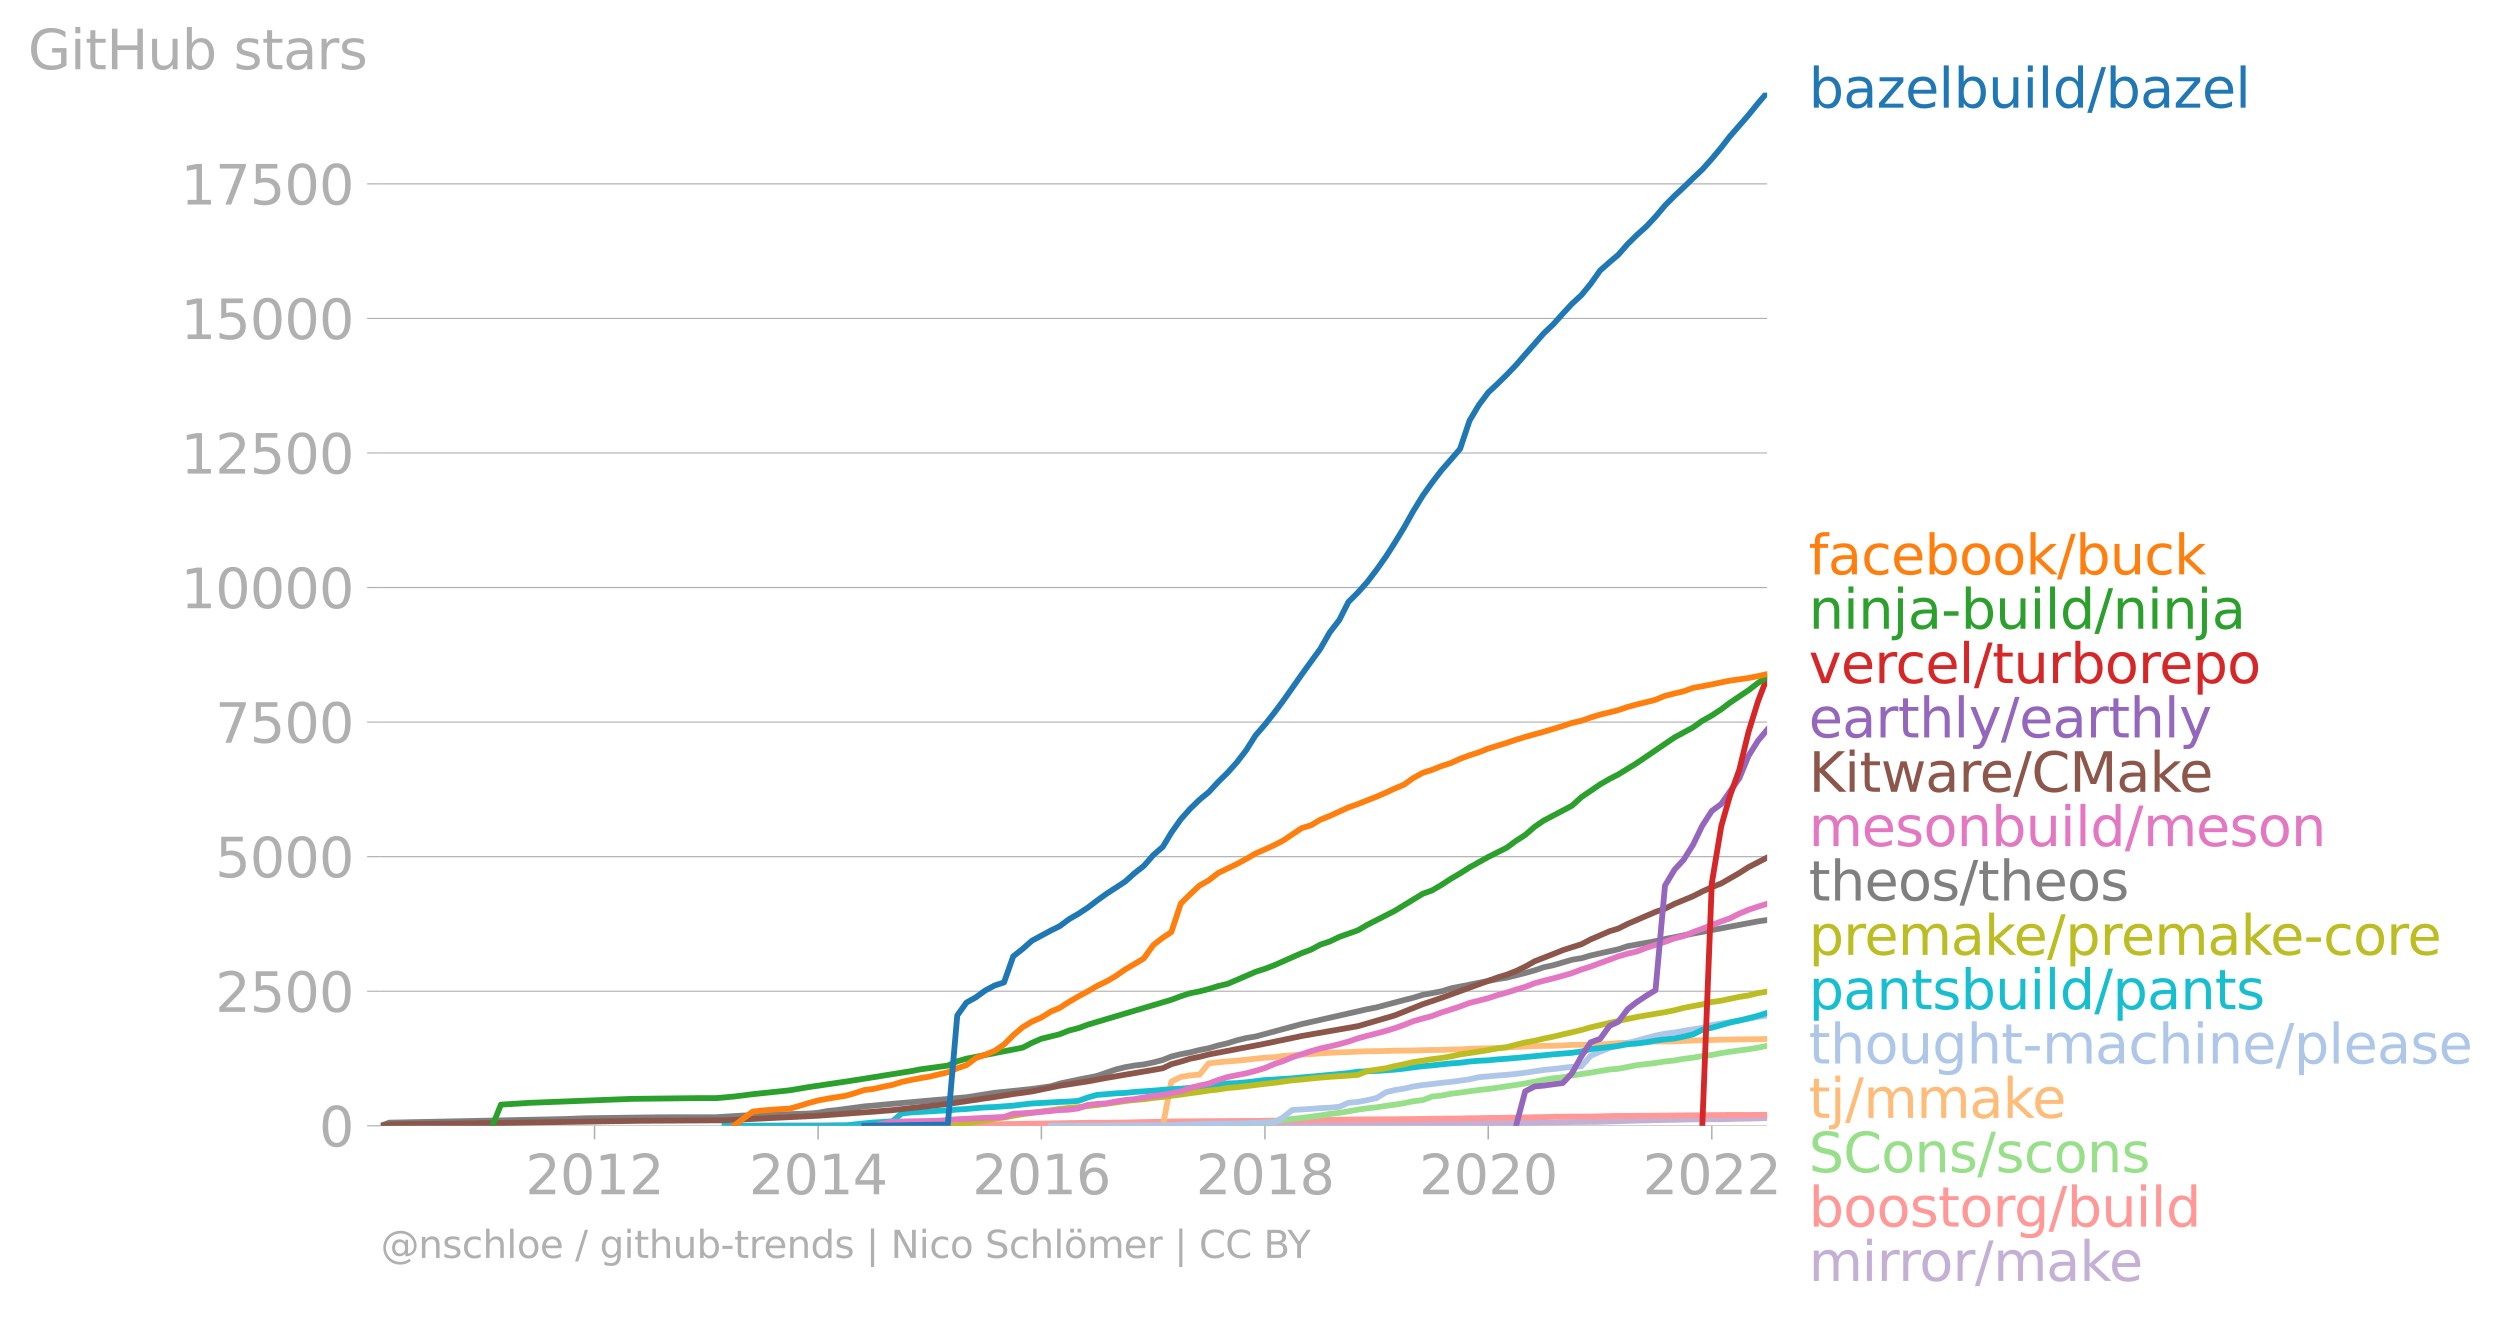 <svg xmlns:xlink="http://www.w3.org/1999/xlink" width="858.618" height="453.422" viewBox="0 0 643.964 340.066" xmlns="http://www.w3.org/2000/svg"><defs><style>*{stroke-linejoin:round;stroke-linecap:butt}</style></defs><g id="figure_1"><path d="M0 340.066h643.964V0H0v340.066z" style="fill:none" id="patch_1"/><g id="axes_1"><path d="M98.073 289.986h357.12V23.874H98.073v266.112z" style="fill:none" id="patch_2"/><g id="matplotlib.axis_1"><g id="xtick_1"><g id="line2d_1"><defs><path id="m5e190a5207" d="M0 0v3.5" style="stroke:#b0b0b0;stroke-width:.4"/></defs><use xlink:href="#m5e190a5207" x="153.142" y="289.986" style="fill:#b0b0b0;stroke:#b0b0b0;stroke-width:.4"/></g><g style="fill:#b0b0b0" transform="matrix(.14 0 0 -.14 135.327 307.624)" id="text_1"><defs><path id="DejaVuSans-32" d="M1228 531h2203V0H469v531q359 372 979 998 621 627 780 809 303 340 423 576 121 236 121 464 0 372-261 606-261 235-680 235-297 0-627-103-329-103-704-313v638q381 153 712 231 332 78 607 78 725 0 1156-363 431-362 431-968 0-288-108-546-107-257-392-607-78-91-497-524-418-433-1181-1211z" transform="scale(.016)"/><path id="DejaVuSans-30" d="M2034 4250q-487 0-733-480-245-479-245-1442 0-959 245-1439 246-480 733-480 491 0 736 480 246 480 246 1439 0 963-246 1442-245 480-736 480zm0 500q785 0 1199-621 414-620 414-1801 0-1178-414-1799Q2819-91 2034-91q-784 0-1198 620-414 621-414 1799 0 1181 414 1801 414 621 1198 621z" transform="scale(.016)"/><path id="DejaVuSans-31" d="M794 531h1031v3560L703 3866v575l1116 225h631V531h1031V0H794v531z" transform="scale(.016)"/></defs><use xlink:href="#DejaVuSans-32"/><use xlink:href="#DejaVuSans-30" x="63.623"/><use xlink:href="#DejaVuSans-31" x="127.246"/><use xlink:href="#DejaVuSans-32" x="190.869"/></g></g><g id="xtick_2"><use xlink:href="#m5e190a5207" x="210.732" y="289.986" style="fill:#b0b0b0;stroke:#b0b0b0;stroke-width:.4" id="line2d_2"/><g style="fill:#b0b0b0" transform="matrix(.14 0 0 -.14 192.917 307.624)" id="text_2"><defs><path id="DejaVuSans-34" d="M2419 4116 825 1625h1594v2491zm-166 550h794V1625h666v-525h-666V0h-628v1100H313v609l1940 2957z" transform="scale(.016)"/></defs><use xlink:href="#DejaVuSans-32"/><use xlink:href="#DejaVuSans-30" x="63.623"/><use xlink:href="#DejaVuSans-31" x="127.246"/><use xlink:href="#DejaVuSans-34" x="190.869"/></g></g><g id="xtick_3"><use xlink:href="#m5e190a5207" x="268.243" y="289.986" style="fill:#b0b0b0;stroke:#b0b0b0;stroke-width:.4" id="line2d_3"/><g style="fill:#b0b0b0" transform="matrix(.14 0 0 -.14 250.428 307.624)" id="text_3"><defs><path id="DejaVuSans-36" d="M2113 2584q-425 0-674-291-248-290-248-796 0-503 248-796 249-292 674-292t673 292q248 293 248 796 0 506-248 796-248 291-673 291zm1253 1979v-575q-238 112-480 171-242 60-480 60-625 0-955-422-329-422-376-1275 184 272 462 417 279 145 613 145 703 0 1111-427 408-426 408-1160 0-719-425-1154Q2819-91 2113-91q-810 0-1238 620-428 621-428 1799 0 1106 525 1764t1409 658q238 0 480-47t505-140z" transform="scale(.016)"/></defs><use xlink:href="#DejaVuSans-32"/><use xlink:href="#DejaVuSans-30" x="63.623"/><use xlink:href="#DejaVuSans-31" x="127.246"/><use xlink:href="#DejaVuSans-36" x="190.869"/></g></g><g id="xtick_4"><use xlink:href="#m5e190a5207" x="325.833" y="289.986" style="fill:#b0b0b0;stroke:#b0b0b0;stroke-width:.4" id="line2d_4"/><g style="fill:#b0b0b0" transform="matrix(.14 0 0 -.14 308.018 307.624)" id="text_4"><defs><path id="DejaVuSans-38" d="M2034 2216q-450 0-708-241-257-241-257-662 0-422 257-663 258-241 708-241t709 242q260 243 260 662 0 421-258 662-257 241-711 241zm-631 268q-406 100-633 378-226 279-226 679 0 559 398 884 399 325 1092 325 697 0 1094-325t397-884q0-400-227-679-226-278-629-378 456-106 710-416 255-309 255-755 0-679-414-1042Q2806-91 2034-91q-771 0-1186 362-414 363-414 1042 0 446 256 755 257 310 713 416zm-231 997q0-362 226-565 227-203 636-203 407 0 636 203 230 203 230 565 0 363-230 566-229 203-636 203-409 0-636-203-226-203-226-566z" transform="scale(.016)"/></defs><use xlink:href="#DejaVuSans-32"/><use xlink:href="#DejaVuSans-30" x="63.623"/><use xlink:href="#DejaVuSans-31" x="127.246"/><use xlink:href="#DejaVuSans-38" x="190.869"/></g></g><g id="xtick_5"><use xlink:href="#m5e190a5207" x="383.344" y="289.986" style="fill:#b0b0b0;stroke:#b0b0b0;stroke-width:.4" id="line2d_5"/><g style="fill:#b0b0b0" transform="matrix(.14 0 0 -.14 365.529 307.624)" id="text_5"><use xlink:href="#DejaVuSans-32"/><use xlink:href="#DejaVuSans-30" x="63.623"/><use xlink:href="#DejaVuSans-32" x="127.246"/><use xlink:href="#DejaVuSans-30" x="190.869"/></g></g><g id="xtick_6"><use xlink:href="#m5e190a5207" x="440.934" y="289.986" style="fill:#b0b0b0;stroke:#b0b0b0;stroke-width:.4" id="line2d_6"/><g style="fill:#b0b0b0" transform="matrix(.14 0 0 -.14 423.119 307.624)" id="text_6"><use xlink:href="#DejaVuSans-32"/><use xlink:href="#DejaVuSans-30" x="63.623"/><use xlink:href="#DejaVuSans-32" x="127.246"/><use xlink:href="#DejaVuSans-32" x="190.869"/></g></g></g><g id="matplotlib.axis_2"><g id="ytick_1"><path d="M98.073 289.986h357.12" clip-path="url(#pd98b1660ed)" style="fill:none;stroke:#b0b0b0;stroke-width:.3;stroke-linecap:square" id="line2d_7"/><g id="line2d_8"><defs><path id="m590ddfeed7" d="M0 0h-3.5" style="stroke:#b0b0b0;stroke-width:.3"/></defs><use xlink:href="#m590ddfeed7" x="98.073" y="289.986" style="fill:#b0b0b0;stroke:#b0b0b0;stroke-width:.3"/></g><use xlink:href="#DejaVuSans-30" style="fill:#b0b0b0" transform="matrix(.14 0 0 -.14 82.166 295.305)" id="text_7"/></g><g id="ytick_2"><path d="M98.073 255.326h357.12" clip-path="url(#pd98b1660ed)" style="fill:none;stroke:#b0b0b0;stroke-width:.3;stroke-linecap:square" id="line2d_9"/><use xlink:href="#m590ddfeed7" x="98.073" y="255.326" style="fill:#b0b0b0;stroke:#b0b0b0;stroke-width:.3" id="line2d_10"/><g style="fill:#b0b0b0" transform="matrix(.14 0 0 -.14 55.443 260.644)" id="text_8"><defs><path id="DejaVuSans-35" d="M691 4666h2478v-532H1269V2991q137 47 274 70 138 23 276 23 781 0 1237-428 457-428 457-1159 0-753-469-1171Q2575-91 1722-91q-294 0-599 50Q819 9 494 109v635q281-153 581-228t634-75q541 0 856 284 316 284 316 772 0 487-316 771-315 285-856 285-253 0-505-56-251-56-513-175v2344z" transform="scale(.016)"/></defs><use xlink:href="#DejaVuSans-32"/><use xlink:href="#DejaVuSans-35" x="63.623"/><use xlink:href="#DejaVuSans-30" x="127.246"/><use xlink:href="#DejaVuSans-30" x="190.869"/></g></g><g id="ytick_3"><path d="M98.073 220.665h357.12" clip-path="url(#pd98b1660ed)" style="fill:none;stroke:#b0b0b0;stroke-width:.3;stroke-linecap:square" id="line2d_11"/><use xlink:href="#m590ddfeed7" x="98.073" y="220.665" style="fill:#b0b0b0;stroke:#b0b0b0;stroke-width:.3" id="line2d_12"/><g style="fill:#b0b0b0" transform="matrix(.14 0 0 -.14 55.443 225.984)" id="text_9"><use xlink:href="#DejaVuSans-35"/><use xlink:href="#DejaVuSans-30" x="63.623"/><use xlink:href="#DejaVuSans-30" x="127.246"/><use xlink:href="#DejaVuSans-30" x="190.869"/></g></g><g id="ytick_4"><path d="M98.073 186.004h357.12" clip-path="url(#pd98b1660ed)" style="fill:none;stroke:#b0b0b0;stroke-width:.3;stroke-linecap:square" id="line2d_13"/><use xlink:href="#m590ddfeed7" x="98.073" y="186.004" style="fill:#b0b0b0;stroke:#b0b0b0;stroke-width:.3" id="line2d_14"/><g style="fill:#b0b0b0" transform="matrix(.14 0 0 -.14 55.443 191.323)" id="text_10"><defs><path id="DejaVuSans-37" d="M525 4666h3000v-269L1831 0h-659l1594 4134H525v532z" transform="scale(.016)"/></defs><use xlink:href="#DejaVuSans-37"/><use xlink:href="#DejaVuSans-35" x="63.623"/><use xlink:href="#DejaVuSans-30" x="127.246"/><use xlink:href="#DejaVuSans-30" x="190.869"/></g></g><g id="ytick_5"><path d="M98.073 151.343h357.12" clip-path="url(#pd98b1660ed)" style="fill:none;stroke:#b0b0b0;stroke-width:.3;stroke-linecap:square" id="line2d_15"/><use xlink:href="#m590ddfeed7" x="98.073" y="151.343" style="fill:#b0b0b0;stroke:#b0b0b0;stroke-width:.3" id="line2d_16"/><g style="fill:#b0b0b0" transform="matrix(.14 0 0 -.14 46.536 156.662)" id="text_11"><use xlink:href="#DejaVuSans-31"/><use xlink:href="#DejaVuSans-30" x="63.623"/><use xlink:href="#DejaVuSans-30" x="127.246"/><use xlink:href="#DejaVuSans-30" x="190.869"/><use xlink:href="#DejaVuSans-30" x="254.492"/></g></g><g id="ytick_6"><path d="M98.073 116.682h357.12" clip-path="url(#pd98b1660ed)" style="fill:none;stroke:#b0b0b0;stroke-width:.3;stroke-linecap:square" id="line2d_17"/><use xlink:href="#m590ddfeed7" x="98.073" y="116.682" style="fill:#b0b0b0;stroke:#b0b0b0;stroke-width:.3" id="line2d_18"/><g style="fill:#b0b0b0" transform="matrix(.14 0 0 -.14 46.536 122.001)" id="text_12"><use xlink:href="#DejaVuSans-31"/><use xlink:href="#DejaVuSans-32" x="63.623"/><use xlink:href="#DejaVuSans-35" x="127.246"/><use xlink:href="#DejaVuSans-30" x="190.869"/><use xlink:href="#DejaVuSans-30" x="254.492"/></g></g><g id="ytick_7"><path d="M98.073 82.021h357.12" clip-path="url(#pd98b1660ed)" style="fill:none;stroke:#b0b0b0;stroke-width:.3;stroke-linecap:square" id="line2d_19"/><use xlink:href="#m590ddfeed7" x="98.073" y="82.021" style="fill:#b0b0b0;stroke:#b0b0b0;stroke-width:.3" id="line2d_20"/><g style="fill:#b0b0b0" transform="matrix(.14 0 0 -.14 46.536 87.34)" id="text_13"><use xlink:href="#DejaVuSans-31"/><use xlink:href="#DejaVuSans-35" x="63.623"/><use xlink:href="#DejaVuSans-30" x="127.246"/><use xlink:href="#DejaVuSans-30" x="190.869"/><use xlink:href="#DejaVuSans-30" x="254.492"/></g></g><g id="ytick_8"><path d="M98.073 47.36h357.12" clip-path="url(#pd98b1660ed)" style="fill:none;stroke:#b0b0b0;stroke-width:.3;stroke-linecap:square" id="line2d_21"/><use xlink:href="#m590ddfeed7" x="98.073" y="47.361" style="fill:#b0b0b0;stroke:#b0b0b0;stroke-width:.3" id="line2d_22"/><g style="fill:#b0b0b0" transform="matrix(.14 0 0 -.14 46.536 52.68)" id="text_14"><use xlink:href="#DejaVuSans-31"/><use xlink:href="#DejaVuSans-37" x="63.623"/><use xlink:href="#DejaVuSans-35" x="127.246"/><use xlink:href="#DejaVuSans-30" x="190.869"/><use xlink:href="#DejaVuSans-30" x="254.492"/></g></g><g style="fill:#b0b0b0" transform="matrix(.14 0 0 -.14 7.2 17.838)" id="text_15"><defs><path id="DejaVuSans-47" d="M3809 666v1253H2778v519h1656V434q-365-259-806-392-440-133-940-133-1094 0-1712 639-617 640-617 1780 0 1144 617 1783 618 639 1712 639 456 0 867-113 411-112 758-331v-672q-350 297-744 447t-828 150q-857 0-1287-478-429-478-429-1425 0-944 429-1422 430-478 1287-478 334 0 596 58 263 58 472 180z" transform="scale(.016)"/><path id="DejaVuSans-69" d="M603 3500h575V0H603v3500zm0 1363h575v-729H603v729z" transform="scale(.016)"/><path id="DejaVuSans-74" d="M1172 4494v-994h1184v-447H1172V1153q0-428 117-550t477-122h590V0h-590q-666 0-919 248-253 249-253 905v1900H172v447h422v994h578z" transform="scale(.016)"/><path id="DejaVuSans-48" d="M628 4666h631V2753h2294v1913h631V0h-631v2222H1259V0H628v4666z" transform="scale(.016)"/><path id="DejaVuSans-75" d="M544 1381v2119h575V1403q0-497 193-746 194-248 582-248 465 0 735 297 271 297 271 810v1984h575V0h-575v538q-209-319-486-474-276-155-642-155-603 0-916 375-312 375-312 1097zm1447 2203z" transform="scale(.016)"/><path id="DejaVuSans-62" d="M3116 1747q0 634-261 995t-717 361q-457 0-718-361t-261-995q0-634 261-995t718-361q456 0 717 361t261 995zM1159 2969q182 312 458 463 277 152 661 152 638 0 1036-506 399-506 399-1331T3314 415Q2916-91 2278-91q-384 0-661 152-276 152-458 464V0H581v4863h578V2969z" transform="scale(.016)"/><path id="DejaVuSans-73" d="M2834 3397v-544q-243 125-506 187-262 63-544 63-428 0-642-131t-214-394q0-200 153-314t616-217l197-44q612-131 870-370t258-667q0-488-386-773Q2250-91 1575-91q-281 0-586 55T347 128v594q319-166 628-249 309-82 613-82 406 0 624 139 219 139 219 392 0 234-158 359-157 125-692 241l-200 47q-534 112-772 345-237 233-237 639 0 494 350 762 350 269 994 269 318 0 599-47 282-46 519-140z" transform="scale(.016)"/><path id="DejaVuSans-61" d="M2194 1759q-697 0-966-159t-269-544q0-306 202-486 202-179 548-179 479 0 768 339t289 901v128h-572zm1147 238V0h-575v531q-197-318-491-470T1556-91q-537 0-855 302-317 302-317 808 0 590 395 890 396 300 1180 300h807v57q0 397-261 614t-733 217q-300 0-585-72-284-72-546-216v532q315 122 612 182 297 61 578 61 760 0 1135-394 375-393 375-1193z" transform="scale(.016)"/><path id="DejaVuSans-72" d="M2631 2963q-97 56-211 82-114 27-251 27-488 0-749-317t-261-911V0H581v3500h578v-544q182 319 472 473 291 155 707 155 59 0 131-8 72-7 159-23l3-590z" transform="scale(.016)"/></defs><use xlink:href="#DejaVuSans-47"/><use xlink:href="#DejaVuSans-69" x="77.49"/><use xlink:href="#DejaVuSans-74" x="105.273"/><use xlink:href="#DejaVuSans-48" x="144.482"/><use xlink:href="#DejaVuSans-75" x="219.678"/><use xlink:href="#DejaVuSans-62" x="283.057"/><use xlink:href="#DejaVuSans-20" x="346.533"/><use xlink:href="#DejaVuSans-73" x="378.32"/><use xlink:href="#DejaVuSans-74" x="430.42"/><use xlink:href="#DejaVuSans-61" x="469.629"/><use xlink:href="#DejaVuSans-72" x="530.908"/><use xlink:href="#DejaVuSans-73" x="572.021"/></g></g><path d="m201.12 289.986 2.364-.027H213.174l2.206-.014h4.806l2.442-.014H244.135l2.443-.028h9.611l2.442-.014 2.364-.014h7.248l2.442-.027 2.285-.014H280.218l2.363-.014h2.442l2.443-.014h7.169l2.442-.014h2.442l2.206-.014 2.443-.013 2.363-.014 2.442-.014 2.364-.014h4.884l2.364-.014h2.442l2.363-.028H335.287l2.442-.013h4.805l2.443-.014 2.363-.014h2.442l2.364-.042 2.442-.028 2.442-.027h2.206l2.443-.014h4.805l2.364-.056 2.442-.041 2.442-.028 2.364-.041 2.442-.014 2.363-.014 2.443-.014 2.442-.014 2.285-.042 2.442-.027 2.363-.014 2.443-.028 2.363-.07h2.442l2.443-.069 2.363-.041 2.442-.014 2.364-.014 2.442-.028 2.442-.083 2.206-.07 2.442-.082 2.364-.07 2.442-.041 2.364-.083 2.442-.042 2.442-.042 2.364-.055 2.442-.042 2.363-.027 2.443-.014 2.442-.014 2.206-.056 2.442-.069 2.363-.028 2.443-.069 2.363-.07" clip-path="url(#pd98b1660ed)" style="fill:none;stroke:#c5b0d5;stroke-width:1.5;stroke-linecap:square" id="line2d_23"/><path d="m193.872 289.986 2.364-.013 2.442-.014h9.612l2.442-.014 2.442-.042h2.206l2.442-.014h2.364l2.442-.027h2.363l2.443-.014 2.442-.014h4.806l2.363-.042h2.442l2.443-.014h2.205l2.443-.027 2.363-.028 2.442-.042 2.364-.013 2.442-.042 2.442-.07 2.364-.027 2.442-.042 2.364-.041 2.442-.028 2.442-.042 2.285-.041 2.442-.042 2.363-.028 2.443-.041h2.363l2.442-.014 2.443-.028 2.363-.014 2.442-.069 2.364-.055 2.442-.056 2.442-.028 2.206-.069 2.443-.028 2.363-.013 2.442-.028 2.364-.014 2.442-.014 2.442-.014 2.364-.014 2.442-.014h2.363l2.443-.041 2.442-.042 2.206-.027 2.442-.056 2.364-.014 2.442-.07 2.363-.013 2.442-.028 2.443-.027 2.363-.042 2.442-.028 2.364-.014 2.442-.013 2.442-.014h2.206l2.443-.042 2.363-.014 2.442-.041 2.364-.028 2.442-.042 2.442-.014 2.364-.013 2.442-.07 2.363-.014 2.443-.069h2.442l2.285-.042 2.442-.027 2.363-.056 2.443-.055 2.363-.028 2.442-.083 2.443-.014 2.363-.042h4.806l2.442-.069 2.442-.055 2.206-.042h2.442l2.364-.028 2.442-.014 2.364-.013 2.442-.028 2.442-.028 2.364-.028 2.442-.027 2.363-.014 2.443-.028 2.442-.014 2.206-.027h4.805l2.443-.014 2.363-.028" clip-path="url(#pd98b1660ed)" style="fill:none;stroke:#ff9896;stroke-width:1.5;stroke-linecap:square" id="line2d_24"/><path d="m316.221 289.986 2.364-.124 2.442-.305 2.363-.18 2.443-.084 2.442-.443 2.206-.305 2.442-.333 2.364-.236 2.442-.333 2.363-.319 2.442-.388 2.443-.29 2.363-.375 2.442-.444 2.364-.333 2.442-.263 2.442-.388 2.206-.291 2.443-.389 2.363-.499 2.442-.29 2.364-.902 2.442-.277 2.442-.458 2.364-.291 2.442-.36 2.363-.306 2.443-.277 2.442-.333 2.285-.36 2.442-.347 2.363-.388 2.443-.443 2.363-.5 2.442-.388 2.443-.25 2.363-.47 2.442-.375 2.364-.347 2.442-.43 2.442-.388 2.206-.194 2.442-.457 2.364-.472 2.442-.277 2.364-.277 2.442-.388 2.442-.264 2.364-.416 2.442-.319 2.363-.388 2.443-.291 2.442-.485 2.206-.333 2.442-.347 2.363-.305 2.443-.402 2.363-.485" clip-path="url(#pd98b1660ed)" style="fill:none;stroke:#98df8a;stroke-width:1.5;stroke-linecap:square" id="line2d_25"/><g style="fill:#1f77b4" transform="matrix(.14 0 0 -.14 465.907 27.738)" id="text_16"><defs><path id="DejaVuSans-7a" d="M353 3500h2731v-525L922 459h2162V0H275v525l2163 2516H353v459z" transform="scale(.016)"/><path id="DejaVuSans-65" d="M3597 1894v-281H953q38-594 358-905t892-311q331 0 642 81t618 244V178Q3153 47 2828-22t-659-69q-838 0-1327 487-489 488-489 1320 0 859 464 1363 464 505 1252 505 706 0 1117-455 411-454 411-1235zm-575 169q-6 471-264 752-258 282-683 282-481 0-770-272t-333-766l2050 4z" transform="scale(.016)"/><path id="DejaVuSans-6c" d="M603 4863h575V0H603v4863z" transform="scale(.016)"/><path id="DejaVuSans-64" d="M2906 2969v1894h575V0h-575v525q-181-312-458-464-276-152-664-152-634 0-1033 506-398 507-398 1332t398 1331q399 506 1033 506 388 0 664-152 277-151 458-463zM947 1747q0-634 261-995t717-361q456 0 718 361 263 361 263 995t-263 995q-262 361-718 361t-717-361q-261-361-261-995z" transform="scale(.016)"/><path id="DejaVuSans-2f" d="M1625 4666h531L531-594H0l1625 5260z" transform="scale(.016)"/></defs><use xlink:href="#DejaVuSans-62"/><use xlink:href="#DejaVuSans-61" x="63.477"/><use xlink:href="#DejaVuSans-7a" x="124.756"/><use xlink:href="#DejaVuSans-65" x="177.246"/><use xlink:href="#DejaVuSans-6c" x="238.77"/><use xlink:href="#DejaVuSans-62" x="266.553"/><use xlink:href="#DejaVuSans-75" x="330.029"/><use xlink:href="#DejaVuSans-69" x="393.408"/><use xlink:href="#DejaVuSans-6c" x="421.191"/><use xlink:href="#DejaVuSans-64" x="448.975"/><use xlink:href="#DejaVuSans-2f" x="512.451"/><use xlink:href="#DejaVuSans-62" x="546.143"/><use xlink:href="#DejaVuSans-61" x="609.619"/><use xlink:href="#DejaVuSans-7a" x="670.898"/><use xlink:href="#DejaVuSans-65" x="723.389"/><use xlink:href="#DejaVuSans-6c" x="784.912"/></g><g style="fill:#ff7f0e" transform="matrix(.14 0 0 -.14 465.907 147.955)" id="text_17"><defs><path id="DejaVuSans-66" d="M2375 4863v-479h-550q-309 0-430-125-120-125-120-450v-309h947v-447h-947V0H697v3053H147v447h550v244q0 584 272 851 272 268 862 268h544z" transform="scale(.016)"/><path id="DejaVuSans-63" d="M3122 3366v-538q-244 135-489 202t-495 67q-560 0-870-355-309-354-309-995t309-996q310-354 870-354 250 0 495 67t489 202V134Q2881 22 2623-34q-257-57-548-57-791 0-1257 497-465 497-465 1341 0 856 470 1346 471 491 1290 491 265 0 518-55 253-54 491-163z" transform="scale(.016)"/><path id="DejaVuSans-6f" d="M1959 3097q-462 0-731-361t-269-989q0-628 267-989 268-361 733-361 460 0 728 362 269 363 269 988 0 622-269 986-268 364-728 364zm0 487q750 0 1178-488 429-487 429-1349 0-859-429-1349Q2709-91 1959-91q-753 0-1180 489-426 490-426 1349 0 862 426 1349 427 488 1180 488z" transform="scale(.016)"/><path id="DejaVuSans-6b" d="M581 4863h578V1991l1716 1509h734L1753 1863 3688 0h-750L1159 1709V0H581v4863z" transform="scale(.016)"/></defs><use xlink:href="#DejaVuSans-66"/><use xlink:href="#DejaVuSans-61" x="35.205"/><use xlink:href="#DejaVuSans-63" x="96.484"/><use xlink:href="#DejaVuSans-65" x="151.465"/><use xlink:href="#DejaVuSans-62" x="212.988"/><use xlink:href="#DejaVuSans-6f" x="276.465"/><use xlink:href="#DejaVuSans-6f" x="337.646"/><use xlink:href="#DejaVuSans-6b" x="398.828"/><use xlink:href="#DejaVuSans-2f" x="456.738"/><use xlink:href="#DejaVuSans-62" x="490.43"/><use xlink:href="#DejaVuSans-75" x="553.906"/><use xlink:href="#DejaVuSans-63" x="617.285"/><use xlink:href="#DejaVuSans-6b" x="672.266"/></g><g style="fill:#2ca02c" transform="matrix(.14 0 0 -.14 465.907 161.955)" id="text_18"><defs><path id="DejaVuSans-6e" d="M3513 2113V0h-575v2094q0 497-194 743-194 247-581 247-466 0-735-297-269-296-269-809V0H581v3500h578v-544q207 316 486 472 280 156 646 156 603 0 912-373 310-373 310-1098z" transform="scale(.016)"/><path id="DejaVuSans-6a" d="M603 3500h575V-63q0-668-255-968-254-300-820-300h-219v487H38q328 0 446 152Q603-541 603-63v3563zm0 1363h575v-729H603v729z" transform="scale(.016)"/><path id="DejaVuSans-2d" d="M313 2009h1684v-512H313v512z" transform="scale(.016)"/></defs><use xlink:href="#DejaVuSans-6e"/><use xlink:href="#DejaVuSans-69" x="63.379"/><use xlink:href="#DejaVuSans-6e" x="91.162"/><use xlink:href="#DejaVuSans-6a" x="154.541"/><use xlink:href="#DejaVuSans-61" x="182.324"/><use xlink:href="#DejaVuSans-2d" x="243.604"/><use xlink:href="#DejaVuSans-62" x="279.688"/><use xlink:href="#DejaVuSans-75" x="343.164"/><use xlink:href="#DejaVuSans-69" x="406.543"/><use xlink:href="#DejaVuSans-6c" x="434.326"/><use xlink:href="#DejaVuSans-64" x="462.109"/><use xlink:href="#DejaVuSans-2f" x="525.586"/><use xlink:href="#DejaVuSans-6e" x="559.277"/><use xlink:href="#DejaVuSans-69" x="622.656"/><use xlink:href="#DejaVuSans-6e" x="650.439"/><use xlink:href="#DejaVuSans-6a" x="713.818"/><use xlink:href="#DejaVuSans-61" x="741.602"/></g><g style="fill:#d62728" transform="matrix(.14 0 0 -.14 465.907 175.955)" id="text_19"><defs><path id="DejaVuSans-76" d="M191 3500h609L1894 563l1094 2937h609L2284 0h-781L191 3500z" transform="scale(.016)"/><path id="DejaVuSans-70" d="M1159 525v-1856H581v4831h578v-531q182 312 458 463 277 152 661 152 638 0 1036-506 399-506 399-1331T3314 415Q2916-91 2278-91q-384 0-661 152-276 152-458 464zm1957 1222q0 634-261 995t-717 361q-457 0-718-361t-261-995q0-634 261-995t718-361q456 0 717 361t261 995z" transform="scale(.016)"/></defs><use xlink:href="#DejaVuSans-76"/><use xlink:href="#DejaVuSans-65" x="59.18"/><use xlink:href="#DejaVuSans-72" x="120.703"/><use xlink:href="#DejaVuSans-63" x="159.566"/><use xlink:href="#DejaVuSans-65" x="214.547"/><use xlink:href="#DejaVuSans-6c" x="276.07"/><use xlink:href="#DejaVuSans-2f" x="303.854"/><use xlink:href="#DejaVuSans-74" x="337.545"/><use xlink:href="#DejaVuSans-75" x="376.754"/><use xlink:href="#DejaVuSans-72" x="440.133"/><use xlink:href="#DejaVuSans-62" x="481.246"/><use xlink:href="#DejaVuSans-6f" x="544.723"/><use xlink:href="#DejaVuSans-72" x="605.904"/><use xlink:href="#DejaVuSans-65" x="644.768"/><use xlink:href="#DejaVuSans-70" x="706.291"/><use xlink:href="#DejaVuSans-6f" x="769.768"/></g><g style="fill:#9467bd" transform="matrix(.14 0 0 -.14 465.907 189.955)" id="text_20"><defs><path id="DejaVuSans-68" d="M3513 2113V0h-575v2094q0 497-194 743-194 247-581 247-466 0-735-297-269-296-269-809V0H581v4863h578V2956q207 316 486 472 280 156 646 156 603 0 912-373 310-373 310-1098z" transform="scale(.016)"/><path id="DejaVuSans-79" d="M2059-325q-243-625-475-815-231-191-618-191H506v481h338q237 0 368 113 132 112 291 531l103 262L191 3500h609L1894 763l1094 2737h609L2059-325z" transform="scale(.016)"/></defs><use xlink:href="#DejaVuSans-65"/><use xlink:href="#DejaVuSans-61" x="61.523"/><use xlink:href="#DejaVuSans-72" x="122.803"/><use xlink:href="#DejaVuSans-74" x="163.916"/><use xlink:href="#DejaVuSans-68" x="203.125"/><use xlink:href="#DejaVuSans-6c" x="266.504"/><use xlink:href="#DejaVuSans-79" x="294.287"/><use xlink:href="#DejaVuSans-2f" x="353.467"/><use xlink:href="#DejaVuSans-65" x="387.158"/><use xlink:href="#DejaVuSans-61" x="448.682"/><use xlink:href="#DejaVuSans-72" x="509.961"/><use xlink:href="#DejaVuSans-74" x="551.074"/><use xlink:href="#DejaVuSans-68" x="590.283"/><use xlink:href="#DejaVuSans-6c" x="653.662"/><use xlink:href="#DejaVuSans-79" x="681.445"/></g><g style="fill:#8c564b" transform="matrix(.14 0 0 -.14 465.907 203.955)" id="text_21"><defs><path id="DejaVuSans-4b" d="M628 4666h631V2694l2094 1972h813L1850 2491 4331 0h-831L1259 2247V0H628v4666z" transform="scale(.016)"/><path id="DejaVuSans-77" d="M269 3500h575l719-2731 715 2731h678l719-2731 716 2731h575L4050 0h-678l-753 2869L1863 0h-679L269 3500z" transform="scale(.016)"/><path id="DejaVuSans-43" d="M4122 4306v-665q-319 297-680 443-361 147-767 147-800 0-1225-489t-425-1414q0-922 425-1411t1225-489q406 0 767 147t680 444V359q-331-225-702-338-370-112-782-112-1060 0-1670 648-609 649-609 1771 0 1125 609 1773 610 649 1670 649 418 0 788-111 371-111 696-333z" transform="scale(.016)"/><path id="DejaVuSans-4d" d="M628 4666h941l1190-3175 1197 3175h941V0h-616v4097L3078 897h-634L1241 4097V0H628v4666z" transform="scale(.016)"/></defs><use xlink:href="#DejaVuSans-4b"/><use xlink:href="#DejaVuSans-69" x="65.576"/><use xlink:href="#DejaVuSans-74" x="93.359"/><use xlink:href="#DejaVuSans-77" x="132.568"/><use xlink:href="#DejaVuSans-61" x="214.355"/><use xlink:href="#DejaVuSans-72" x="275.635"/><use xlink:href="#DejaVuSans-65" x="314.498"/><use xlink:href="#DejaVuSans-2f" x="376.021"/><use xlink:href="#DejaVuSans-43" x="409.713"/><use xlink:href="#DejaVuSans-4d" x="479.537"/><use xlink:href="#DejaVuSans-61" x="565.816"/><use xlink:href="#DejaVuSans-6b" x="627.096"/><use xlink:href="#DejaVuSans-65" x="681.381"/></g><g style="fill:#e377c2" transform="matrix(.14 0 0 -.14 465.907 217.955)" id="text_22"><defs><path id="DejaVuSans-6d" d="M3328 2828q216 388 516 572t706 184q547 0 844-383 297-382 297-1088V0h-578v2094q0 503-179 746-178 244-543 244-447 0-707-297-259-296-259-809V0h-578v2094q0 506-178 748t-550 242q-441 0-701-298-259-298-259-808V0H581v3500h578v-544q197 322 472 475t653 153q382 0 649-194 267-193 395-562z" transform="scale(.016)"/></defs><use xlink:href="#DejaVuSans-6d"/><use xlink:href="#DejaVuSans-65" x="97.412"/><use xlink:href="#DejaVuSans-73" x="158.936"/><use xlink:href="#DejaVuSans-6f" x="211.035"/><use xlink:href="#DejaVuSans-6e" x="272.217"/><use xlink:href="#DejaVuSans-62" x="335.596"/><use xlink:href="#DejaVuSans-75" x="399.072"/><use xlink:href="#DejaVuSans-69" x="462.451"/><use xlink:href="#DejaVuSans-6c" x="490.234"/><use xlink:href="#DejaVuSans-64" x="518.018"/><use xlink:href="#DejaVuSans-2f" x="581.494"/><use xlink:href="#DejaVuSans-6d" x="615.186"/><use xlink:href="#DejaVuSans-65" x="712.598"/><use xlink:href="#DejaVuSans-73" x="774.121"/><use xlink:href="#DejaVuSans-6f" x="826.221"/><use xlink:href="#DejaVuSans-6e" x="887.402"/></g><g style="fill:#7f7f7f" transform="matrix(.14 0 0 -.14 465.907 231.955)" id="text_23"><use xlink:href="#DejaVuSans-74"/><use xlink:href="#DejaVuSans-68" x="39.209"/><use xlink:href="#DejaVuSans-65" x="102.588"/><use xlink:href="#DejaVuSans-6f" x="164.111"/><use xlink:href="#DejaVuSans-73" x="225.293"/><use xlink:href="#DejaVuSans-2f" x="277.393"/><use xlink:href="#DejaVuSans-74" x="311.084"/><use xlink:href="#DejaVuSans-68" x="350.293"/><use xlink:href="#DejaVuSans-65" x="413.672"/><use xlink:href="#DejaVuSans-6f" x="475.195"/><use xlink:href="#DejaVuSans-73" x="536.377"/></g><g style="fill:#bcbd22" transform="matrix(.14 0 0 -.14 465.907 245.955)" id="text_24"><use xlink:href="#DejaVuSans-70"/><use xlink:href="#DejaVuSans-72" x="63.477"/><use xlink:href="#DejaVuSans-65" x="102.34"/><use xlink:href="#DejaVuSans-6d" x="163.863"/><use xlink:href="#DejaVuSans-61" x="261.275"/><use xlink:href="#DejaVuSans-6b" x="322.555"/><use xlink:href="#DejaVuSans-65" x="376.84"/><use xlink:href="#DejaVuSans-2f" x="438.363"/><use xlink:href="#DejaVuSans-70" x="472.055"/><use xlink:href="#DejaVuSans-72" x="535.531"/><use xlink:href="#DejaVuSans-65" x="574.395"/><use xlink:href="#DejaVuSans-6d" x="635.918"/><use xlink:href="#DejaVuSans-61" x="733.33"/><use xlink:href="#DejaVuSans-6b" x="794.609"/><use xlink:href="#DejaVuSans-65" x="848.895"/><use xlink:href="#DejaVuSans-2d" x="910.418"/><use xlink:href="#DejaVuSans-63" x="946.502"/><use xlink:href="#DejaVuSans-6f" x="1001.482"/><use xlink:href="#DejaVuSans-72" x="1062.664"/><use xlink:href="#DejaVuSans-65" x="1101.527"/></g><g style="fill:#17becf" transform="matrix(.14 0 0 -.14 465.907 259.955)" id="text_25"><use xlink:href="#DejaVuSans-70"/><use xlink:href="#DejaVuSans-61" x="63.477"/><use xlink:href="#DejaVuSans-6e" x="124.756"/><use xlink:href="#DejaVuSans-74" x="188.135"/><use xlink:href="#DejaVuSans-73" x="227.344"/><use xlink:href="#DejaVuSans-62" x="279.443"/><use xlink:href="#DejaVuSans-75" x="342.92"/><use xlink:href="#DejaVuSans-69" x="406.299"/><use xlink:href="#DejaVuSans-6c" x="434.082"/><use xlink:href="#DejaVuSans-64" x="461.865"/><use xlink:href="#DejaVuSans-2f" x="525.342"/><use xlink:href="#DejaVuSans-70" x="559.033"/><use xlink:href="#DejaVuSans-61" x="622.51"/><use xlink:href="#DejaVuSans-6e" x="683.789"/><use xlink:href="#DejaVuSans-74" x="747.168"/><use xlink:href="#DejaVuSans-73" x="786.377"/></g><g style="fill:#aec7e8" transform="matrix(.14 0 0 -.14 465.907 273.955)" id="text_26"><defs><path id="DejaVuSans-67" d="M2906 1791q0 625-258 968-257 344-723 344-462 0-720-344-258-343-258-968 0-622 258-966t720-344q466 0 723 344 258 344 258 966zm575-1357q0-893-397-1329-396-436-1215-436-303 0-572 45t-522 139v559q253-137 500-202 247-66 503-66 566 0 847 295t281 892v285q-178-310-456-463T1784 0Q1141 0 747 490 353 981 353 1791q0 812 394 1302 394 491 1037 491 388 0 666-153t456-462v531h575V434z" transform="scale(.016)"/></defs><use xlink:href="#DejaVuSans-74"/><use xlink:href="#DejaVuSans-68" x="39.209"/><use xlink:href="#DejaVuSans-6f" x="102.588"/><use xlink:href="#DejaVuSans-75" x="163.77"/><use xlink:href="#DejaVuSans-67" x="227.148"/><use xlink:href="#DejaVuSans-68" x="290.625"/><use xlink:href="#DejaVuSans-74" x="354.004"/><use xlink:href="#DejaVuSans-2d" x="393.213"/><use xlink:href="#DejaVuSans-6d" x="429.297"/><use xlink:href="#DejaVuSans-61" x="526.709"/><use xlink:href="#DejaVuSans-63" x="587.988"/><use xlink:href="#DejaVuSans-68" x="642.969"/><use xlink:href="#DejaVuSans-69" x="706.348"/><use xlink:href="#DejaVuSans-6e" x="734.131"/><use xlink:href="#DejaVuSans-65" x="797.51"/><use xlink:href="#DejaVuSans-2f" x="859.033"/><use xlink:href="#DejaVuSans-70" x="892.725"/><use xlink:href="#DejaVuSans-6c" x="956.201"/><use xlink:href="#DejaVuSans-65" x="983.984"/><use xlink:href="#DejaVuSans-61" x="1045.508"/><use xlink:href="#DejaVuSans-73" x="1106.787"/><use xlink:href="#DejaVuSans-65" x="1158.887"/></g><g style="fill:#ffbb78" transform="matrix(.14 0 0 -.14 465.907 287.955)" id="text_27"><use xlink:href="#DejaVuSans-74"/><use xlink:href="#DejaVuSans-6a" x="39.209"/><use xlink:href="#DejaVuSans-2f" x="66.992"/><use xlink:href="#DejaVuSans-6d" x="100.684"/><use xlink:href="#DejaVuSans-6d" x="198.096"/><use xlink:href="#DejaVuSans-61" x="295.508"/><use xlink:href="#DejaVuSans-6b" x="356.787"/><use xlink:href="#DejaVuSans-65" x="411.072"/></g><g style="fill:#98df8a" transform="matrix(.14 0 0 -.14 465.907 301.955)" id="text_28"><defs><path id="DejaVuSans-53" d="M3425 4513v-616q-359 172-678 256-319 85-616 85-515 0-795-200t-280-569q0-310 186-468 186-157 705-254l381-78q706-135 1042-474t336-907q0-679-455-1029Q2797-91 1919-91q-331 0-705 75-373 75-773 222v650q384-215 753-325 369-109 725-109 540 0 834 212 294 213 294 607 0 343-211 537t-692 291l-385 75q-706 140-1022 440-315 300-315 835 0 619 436 975t1201 356q329 0 669-60 341-59 697-177z" transform="scale(.016)"/></defs><use xlink:href="#DejaVuSans-53"/><use xlink:href="#DejaVuSans-43" x="63.477"/><use xlink:href="#DejaVuSans-6f" x="133.301"/><use xlink:href="#DejaVuSans-6e" x="194.482"/><use xlink:href="#DejaVuSans-73" x="257.861"/><use xlink:href="#DejaVuSans-2f" x="309.961"/><use xlink:href="#DejaVuSans-73" x="343.652"/><use xlink:href="#DejaVuSans-63" x="395.752"/><use xlink:href="#DejaVuSans-6f" x="450.732"/><use xlink:href="#DejaVuSans-6e" x="511.914"/><use xlink:href="#DejaVuSans-73" x="575.293"/></g><g style="fill:#ff9896" transform="matrix(.14 0 0 -.14 465.907 315.955)" id="text_29"><use xlink:href="#DejaVuSans-62"/><use xlink:href="#DejaVuSans-6f" x="63.477"/><use xlink:href="#DejaVuSans-6f" x="124.658"/><use xlink:href="#DejaVuSans-73" x="185.84"/><use xlink:href="#DejaVuSans-74" x="237.939"/><use xlink:href="#DejaVuSans-6f" x="277.148"/><use xlink:href="#DejaVuSans-72" x="338.33"/><use xlink:href="#DejaVuSans-67" x="377.693"/><use xlink:href="#DejaVuSans-2f" x="441.17"/><use xlink:href="#DejaVuSans-62" x="474.861"/><use xlink:href="#DejaVuSans-75" x="538.338"/><use xlink:href="#DejaVuSans-69" x="601.717"/><use xlink:href="#DejaVuSans-6c" x="629.5"/><use xlink:href="#DejaVuSans-64" x="657.283"/></g><g style="fill:#c5b0d5" transform="matrix(.14 0 0 -.14 465.907 329.955)" id="text_30"><use xlink:href="#DejaVuSans-6d"/><use xlink:href="#DejaVuSans-69" x="97.412"/><use xlink:href="#DejaVuSans-72" x="125.195"/><use xlink:href="#DejaVuSans-72" x="164.559"/><use xlink:href="#DejaVuSans-6f" x="203.422"/><use xlink:href="#DejaVuSans-72" x="264.604"/><use xlink:href="#DejaVuSans-2f" x="305.717"/><use xlink:href="#DejaVuSans-6d" x="339.408"/><use xlink:href="#DejaVuSans-61" x="436.82"/><use xlink:href="#DejaVuSans-6b" x="498.1"/><use xlink:href="#DejaVuSans-65" x="552.385"/></g><g style="fill:#b0b0b0" transform="matrix(.097 0 0 -.097 98.073 324.023)" id="text_31"><defs><path id="DejaVuSans-40" d="M2381 1678q0-447 222-702 222-254 610-254 384 0 604 256 221 256 221 700 0 438-225 695-225 258-607 258-378 0-602-256-223-256-223-697zm1703-934q-187-241-429-355t-564-114q-538 0-874 389t-336 1014q0 625 337 1015 338 391 873 391 322 0 565-117 244-117 428-354v409h447V722q457 69 714 417 258 349 258 902 0 334-99 628-98 294-298 544-325 409-792 626t-1017 217q-384 0-738-102-353-101-653-301-490-319-767-836-276-517-276-1120 0-497 179-932 180-434 521-765 328-325 759-495 431-171 922-171 403 0 792 136t714 389l281-347q-390-303-851-464t-936-161q-578 0-1091 205-512 205-912 595Q841 78 631 592q-209 514-209 1105 0 569 212 1084 213 516 607 907 403 396 931 607t1119 211q662 0 1229-272 568-271 952-771 234-307 357-666 124-359 124-744 0-822-497-1297T4084 263v481z" transform="scale(.016)"/><path id="DejaVuSans-7c" d="M1344 4891v-6400H813v6400h531z" transform="scale(.016)"/><path id="DejaVuSans-4e" d="M628 4666h850L3547 763v3903h612V0h-850L1241 3903V0H628v4666z" transform="scale(.016)"/><path id="DejaVuSans-f6" d="M1959 3097q-462 0-731-361t-269-989q0-628 267-989 268-361 733-361 460 0 728 362 269 363 269 988 0 622-269 986-268 364-728 364zm0 487q750 0 1178-488 429-487 429-1349 0-859-429-1349Q2709-91 1959-91q-753 0-1180 489-426 490-426 1349 0 862 426 1349 427 488 1180 488zm295 1266h634v-631h-634v631zm-1222 0h634v-631h-634v631z" transform="scale(.016)"/><path id="DejaVuSans-42" d="M1259 2228V519h1013q509 0 754 211 246 211 246 645 0 438-246 645-245 208-754 208H1259zm0 1919V2741h935q462 0 688 173 227 174 227 530 0 353-227 528-226 175-688 175h-935zm-631 519h1613q722 0 1112-300 391-300 391-853 0-429-200-682t-588-315q466-100 724-418 258-317 258-792 0-625-425-966Q3088 0 2303 0H628v4666z" transform="scale(.016)"/><path id="DejaVuSans-59" d="M-13 4666h679l1293-1919 1285 1919h678L2272 2222V0h-634v2222L-13 4666z" transform="scale(.016)"/></defs><use xlink:href="#DejaVuSans-40"/><use xlink:href="#DejaVuSans-6e" x="100"/><use xlink:href="#DejaVuSans-73" x="163.379"/><use xlink:href="#DejaVuSans-63" x="215.479"/><use xlink:href="#DejaVuSans-68" x="270.459"/><use xlink:href="#DejaVuSans-6c" x="333.838"/><use xlink:href="#DejaVuSans-6f" x="361.621"/><use xlink:href="#DejaVuSans-65" x="422.803"/><use xlink:href="#DejaVuSans-20" x="484.326"/><use xlink:href="#DejaVuSans-2f" x="516.113"/><use xlink:href="#DejaVuSans-20" x="549.805"/><use xlink:href="#DejaVuSans-67" x="581.592"/><use xlink:href="#DejaVuSans-69" x="645.068"/><use xlink:href="#DejaVuSans-74" x="672.852"/><use xlink:href="#DejaVuSans-68" x="712.061"/><use xlink:href="#DejaVuSans-75" x="775.439"/><use xlink:href="#DejaVuSans-62" x="838.818"/><use xlink:href="#DejaVuSans-2d" x="902.295"/><use xlink:href="#DejaVuSans-74" x="938.379"/><use xlink:href="#DejaVuSans-72" x="977.588"/><use xlink:href="#DejaVuSans-65" x="1016.451"/><use xlink:href="#DejaVuSans-6e" x="1077.975"/><use xlink:href="#DejaVuSans-64" x="1141.354"/><use xlink:href="#DejaVuSans-73" x="1204.83"/><use xlink:href="#DejaVuSans-20" x="1256.93"/><use xlink:href="#DejaVuSans-7c" x="1288.717"/><use xlink:href="#DejaVuSans-20" x="1322.408"/><use xlink:href="#DejaVuSans-4e" x="1354.195"/><use xlink:href="#DejaVuSans-69" x="1429"/><use xlink:href="#DejaVuSans-63" x="1456.783"/><use xlink:href="#DejaVuSans-6f" x="1511.764"/><use xlink:href="#DejaVuSans-20" x="1572.945"/><use xlink:href="#DejaVuSans-53" x="1604.732"/><use xlink:href="#DejaVuSans-63" x="1668.209"/><use xlink:href="#DejaVuSans-68" x="1723.189"/><use xlink:href="#DejaVuSans-6c" x="1786.568"/><use xlink:href="#DejaVuSans-f6" x="1814.352"/><use xlink:href="#DejaVuSans-6d" x="1875.533"/><use xlink:href="#DejaVuSans-65" x="1972.945"/><use xlink:href="#DejaVuSans-72" x="2034.469"/><use xlink:href="#DejaVuSans-20" x="2075.582"/><use xlink:href="#DejaVuSans-7c" x="2107.369"/><use xlink:href="#DejaVuSans-20" x="2141.061"/><use xlink:href="#DejaVuSans-43" x="2172.848"/><use xlink:href="#DejaVuSans-43" x="2242.672"/><use xlink:href="#DejaVuSans-20" x="2312.496"/><use xlink:href="#DejaVuSans-42" x="2344.283"/><use xlink:href="#DejaVuSans-59" x="2407.387"/></g><path d="m299.52 289.986 2.205-11.382 2.443-1.193 2.363-.415 2.442-.18 2.364-2.912 2.442-.278 2.442-.221 2.364-.18 2.442-.25 2.363-.277 2.443-.236 2.442-.153 2.206-.305 2.442-.166 2.364-.194 2.442-.139 2.363-.166 2.442-.153 2.443-.11 2.363-.07 2.442-.125 2.364-.097 2.442-.014 2.442-.055 2.206-.07 2.443-.013 2.363-.042 2.442-.07 2.364-.055 2.442-.013 2.442-.111 2.364-.028 2.442-.153 2.363-.069 2.443-.07 2.442-.04 2.285-.153 2.442-.153 2.363-.097 2.443-.139 2.363-.027 2.442-.042 2.443-.07 2.363-.152 2.442-.027 2.364-.028 2.442-.042 2.442-.152 2.206-.208 2.442-.07 2.364-.097 2.442-.124 2.364-.111 2.442-.014 2.442-.028 2.364-.125 2.442-.097 2.363-.097 2.443-.041 2.442-.084 2.206-.027 2.442-.028 2.363-.055h2.443l2.363-.07" clip-path="url(#pd98b1660ed)" style="fill:none;stroke:#ffbb78;stroke-width:1.5;stroke-linecap:square" id="line2d_26"/><path d="m270.685 289.986 2.285-.013h2.442l2.363-.014h4.806l2.442-.014 2.443-.028h4.805l2.364-.028 2.442-.014 2.442-.027 2.206-.014 2.443-.111 2.363-.125 2.442-.055 2.364-.083h2.442l2.442-.056 2.364-.014 2.442-.055 2.363-.125 2.443-.083 2.442-.042 2.206-1.261 2.442-1.914 2.364-.124 2.442-.167 2.363-.18 2.442-.111 2.443-.236 2.363-1.026 2.442-.235 2.364-.444 2.442-.54 2.442-1.512 2.206-.54 2.443-.375 2.363-.555 2.442-.374 2.364-.25 2.442-.318 2.442-.25 2.364-.305 2.442-.347 2.363-.54 2.443-.222 2.442-.222 2.285-.166 2.442-.25 2.363-.305 2.443-.36 2.363-.347 2.442-.236 2.443-.305 2.363-.263 2.442-.153 2.364-2.69 2.442-1.067 2.442-.984 2.206-.54 2.442-.722 2.364-.582 2.442-.693 2.364-.61 2.442-.5 2.442-.304 2.364-.416 2.442-.416 2.363-.36 2.443-.763 2.442-.36 2.206-.32 2.442-.485 2.363-.402 2.443-.471 2.363-.389" clip-path="url(#pd98b1660ed)" style="fill:none;stroke:#aec7e8;stroke-width:1.5;stroke-linecap:square" id="line2d_27"/><path d="m186.624 289.986 2.443-.013h12.053l2.364-.014H213.174l2.206-.056h2.442l2.364-.277 2.442-.263 2.363-.222 2.443-.139 2.442-.18 2.363-1.997 2.443-.277 2.363-.139 2.442-.138 2.443-.153 2.205-.097 2.443-.222 2.363-.138 2.442-.222 2.364-.18 2.442-.111 2.442-.18 2.364-.167 2.442-.305 2.364-.263 2.442-.125 2.442-.139 2.285-.125 2.442-.097 2.363-.18 2.443-.873 2.363-.666 2.442-.194 2.443-.208 2.363-.11 2.442-.25 2.364-.167 2.442-.166 2.442-.208 2.206-.166 2.443-.111 2.363-.25 2.442-.277 2.364-.194 2.442-.305 2.442-.333 2.364-.097 2.442-.208 2.363-.277 2.443-.305 2.442-.125 2.206-.166 2.442-.153 2.364-.236 2.442-.194 2.363-.235 2.442-.222 2.443-.222 2.363-.236 2.442-.36 2.364-.111 2.442-.083 2.442-.167 2.206-.166 2.443-.264 2.363-.318 2.442-.305 2.364-.208 2.442-.264 2.442-.25 2.364-.166 2.442-.319 2.363-.194 2.443-.11 2.442-.25 2.285-.167 2.442-.208 2.363-.221 2.443-.236 2.363-.222 2.442-.25 2.443-.194 2.363-.194 2.442-.346 2.364-.61 2.442-.264 2.442-.277 2.206-.277 2.442-.444 2.364-.18 2.442-.319 2.364-.43 2.442-.319 2.442-.235 2.364-.472 2.442-.582 2.363-1.15 2.443-.555 2.442-.68 2.206-.651 2.442-.513 2.363-.597 2.443-.637 2.363-.749" clip-path="url(#pd98b1660ed)" style="fill:none;stroke:#17becf;stroke-width:1.5;stroke-linecap:square" id="line2d_28"/><path d="m244.135 289.986 2.443-.055 2.363-.555 2.442-.443 2.364-.32 2.442-.429 2.442-.333 2.364-.457 2.442-.43 2.364-.277 2.442-.375 2.442-.319 2.285-.346 2.442-.264 2.363-.208 2.443-.277 2.363-.263 2.442-.333 2.443-.333 2.363-.36 2.442-.277 2.364-.18 2.442-.347 2.442-.236 2.206-.319 2.443-.305 2.363-.347 2.442-.318 2.364-.36 2.442-.264 2.442-.402 2.364-.194 2.442-.278 2.363-.305 2.443-.305 2.442-.25 2.206-.318 2.442-.333 2.364-.194 2.442-.277 2.363-.222 2.442-.194 2.443-.167 2.363-.152 2.442-.18 2.364-.999 2.442-.36 2.442-.36 2.206-.541 2.443-.486 2.363-.568 2.442-.36 2.364-.389 2.442-.29 2.442-.417 2.364-.513 2.442-.36 2.363-.36 2.443-.389 2.442-.457 2.285-.292 2.442-.637 2.363-.583 2.443-.443 2.363-.555 2.442-.499 2.443-.582 2.363-.541 2.442-.596 2.364-.68 2.442-.568 2.442-.596 2.206-.444 2.442-.568 2.364-.485 2.442-.43 2.364-.402 2.442-.402 2.442-.5 2.364-.61 2.442-.47 2.363-.43 2.443-.61 2.442-.347 2.206-.472 2.442-.513 2.363-.36 2.443-.61 2.363-.388" clip-path="url(#pd98b1660ed)" style="fill:none;stroke:#bcbd22;stroke-width:1.5;stroke-linecap:square" id="line2d_29"/><path d="m98.073 289.986 2.206-.804 40.81-.832 4.805-.11 4.806-.195 9.611-.124 9.612-.125 14.495-.014 7.012-.43 16.86-.513 2.442-.208 2.442-.443 2.206-.222 7.248-.97 4.806-.444 4.805-.43 16.702-1.484 7.248-1.15 9.612-.985 4.884-.693 2.285-.693 4.805-1.026 4.806-.943 4.885-1.678 2.363-.582 2.442-.43 2.364-.277 2.442-.513 2.442-.638 2.206-.887 2.443-.61 2.363-.444 2.442-.61 2.364-.471 2.442-.721 2.442-.568 2.364-.735 2.442-.61 2.363-.375 11.897-3.216 16.859-3.813 2.442-.485 7.09-1.886 2.364-.596 2.442-.749 4.806-.9 2.442-.763 12.054-2.399 2.285-.346 4.805-1.22 2.443-.68 2.363-.804 2.442-.513 4.806-1.414 2.442-.402 2.364-.693 7.09-1.595 2.442-.804 7.17-1.29 2.442-.554 4.806-.943 19.144-3.604 2.363-.347h0" clip-path="url(#pd98b1660ed)" style="fill:none;stroke:#7f7f7f;stroke-width:1.5;stroke-linecap:square" id="line2d_30"/><path d="m222.628 289.986 2.363-.041 2.443-.527 2.442-.458 2.363-.069 2.443-.055 2.363-.042 2.442-.042 2.443-.069 2.205-.18 2.443-.208 2.363-.097 2.442-.125 2.364-.125 2.442-.11 2.442-.125 2.364-.832 2.442-.111 2.364-.18 2.442-.194 2.442-.222 2.285-.236 2.442-.11 2.363-.32 2.443-.901 2.363-.236 2.442-.152 2.443-.5 2.363-.36 2.442-.235 2.364-.43 2.442-.388 2.442-.278 2.206-.43 2.443-.47 2.363-.847 2.442-.651 2.364-.513 2.442-.915 2.442-.777 2.364-.471 2.442-.485 2.363-.624 2.443-.735 2.442-1.04 2.206-.735 2.442-1.026 2.364-.748 2.442-.804 2.363-.68 2.442-.527 2.443-.596 2.363-.651 2.442-.846 2.364-.638 2.442-.624 2.442-.665 2.206-.666 2.443-.86 2.363-.956 2.442-.693 2.364-.624 2.442-.929 2.442-.763 2.364-.79 2.442-.901 2.363-.596 2.443-.638 2.442-.804 2.285-.624 2.442-.776 2.363-.707 2.443-.943 2.363-.638 2.442-.61 2.443-.665 2.363-.694 2.442-.929 2.364-.748 2.442-.915 2.442-.874 2.206-.832 2.442-.707 2.364-.554 2.442-.943 2.364-.763 2.442-.776 2.442-.901 2.364-.596 2.442-1.026 2.363-.86 2.443-.957 2.442-.942 2.206-.763 2.442-1.22 2.363-.998 2.443-.818 2.363-.721" clip-path="url(#pd98b1660ed)" style="fill:none;stroke:#e377c2;stroke-width:1.5;stroke-linecap:square" id="line2d_31"/><path d="m98.073 289.986 2.206-.374 21.665-.263 28.756-.43 14.417-.222 16.86-.097 4.647-.028 24.108-1.178 9.454-.707 4.805-.333 4.885-.388 14.26-1.609 12.053-1.788 4.806-.763 4.806-.665 7.169-1.484 7.248-1.109 4.805-.9 14.496-2.483 2.206-1.053 2.443-.652 2.363-.749 2.442-.485 2.364-.61 14.496-2.773 9.454-1.982 14.495-2.537 9.454-2.76 7.248-2.897 4.806-1.622 14.496-5.283 2.285-.679 2.442-.97 2.363-1.123 2.443-1.387 4.805-1.872 2.443-.984 4.805-1.539 2.364-1.234 4.884-2.107 2.206-.666 2.442-1.22 7.17-3.091 2.442-.832 2.442-1.234 4.806-1.983 2.363-1.206 2.443-1.11 2.442-.97 4.648-2.676 2.363-1.51 4.806-2.469h0" clip-path="url(#pd98b1660ed)" style="fill:none;stroke:#8c564b;stroke-width:1.5;stroke-linecap:square" id="line2d_32"/><path d="m390.513 289.986 2.363-8.887 2.443-1.247 2.363-.222 2.442-.333 2.443-.333 2.363-2.523 2.442-4.381 2.364-3.577 2.442-.888 2.442-3.382 2.206-.999 2.442-3.272 2.364-1.844 2.442-1.608 2.364-1.428 2.442-26.938 2.442-4.09 2.364-2.565 2.442-3.91 2.363-4.88 2.443-3.785 2.442-1.802 2.206-3.175 2.442-3.425 2.363-5.767 2.443-3.91 2.363-2.828" clip-path="url(#pd98b1660ed)" style="fill:none;stroke:#9467bd;stroke-width:1.5;stroke-linecap:square" id="line2d_33"/><path d="m438.491 289.986 2.443-62.458 2.442-14.738 2.206-7.723 2.442-6.78 2.363-9.718 2.443-7.903 2.363-6.156" clip-path="url(#pd98b1660ed)" style="fill:none;stroke:#d62728;stroke-width:1.5;stroke-linecap:square" id="line2d_34"/><path d="m126.829 289.986 2.206-5.448 7.248-.458 26.392-1.026 16.859-.194h4.884l4.649-.402 4.805-.61 9.612-1.012 4.806-.818 4.884-.721 7.012-1.054 14.496-2.329 2.363-.457 7.09-.97 2.443-1.11 2.363-.68 14.496-2.842 2.364-1.234 2.442-1.053 4.727-1.165 2.442-.97 2.363-.597 2.443-.9 9.611-2.87 11.896-3.536 2.443-.915 2.363-.763 2.442-.485 2.364-.61 2.442-.762 2.442-.569 4.806-2.066 2.363-1.026 2.443-.79 2.442-.929 7.012-3.105 2.442-.902 2.363-1.289 2.442-.804 2.443-1.179 4.805-1.705 2.364-1.386 7.09-3.605 7.248-4.423 2.364-.845 2.442-1.428 2.442-1.595 2.364-1.372 2.442-1.553 4.806-2.676 4.727-2.37 2.442-1.79 2.363-1.51 2.443-2.122 2.363-1.608 7.248-3.813 2.442-2.218 4.806-3.272 2.442-1.414 2.206-1.123 4.806-2.953 9.69-6.6 4.806-2.592 2.363-1.692 2.443-1.359 2.442-1.608 2.206-1.677 4.805-3.217 2.443-1.885 2.363-1.553h0" clip-path="url(#pd98b1660ed)" style="fill:none;stroke:#2ca02c;stroke-width:1.5;stroke-linecap:square" id="line2d_35"/><path d="m189.067 289.986 2.363-1.816 2.442-1.83 2.364-.277 2.442-.194 2.442-.18 2.364-.14 2.442-.692 2.364-.735 2.442-.666 2.442-.457 2.206-.36 2.442-.389 2.364-.665 2.442-.805 2.363-.29 2.443-.555 2.442-.485 2.363-.75 2.443-.526 2.363-.458 2.442-.402 2.443-.596 2.205-.499 2.443-1.054 2.363-.79 2.442-1.844 2.364-.846 2.442-.984 2.442-1.664 2.364-2.37 2.442-2.08 2.364-1.428 2.442-1.068 2.442-1.525 2.285-.956 2.442-1.567 2.363-1.373 2.443-1.317 2.363-1.386 2.442-1.165 2.443-1.428 2.363-1.663 2.442-1.415 2.364-1.428 2.442-3.424 2.442-1.913 2.206-1.428 2.443-7.376 2.363-2.33 2.442-2.287 2.364-1.331 2.442-1.9 2.442-1.178 2.364-1.137 2.442-1.317 2.363-1.386 2.443-1.068 2.442-1.11 2.206-1.15 2.442-1.622 2.364-1.594 2.442-.749 2.363-1.414 2.442-.985 2.443-1.109 2.363-1.081 2.442-.86 2.364-.956 2.442-.943 2.442-1.068 2.206-1.026 2.443-1.026 2.363-1.691 2.442-1.345 2.364-.749 2.442-.984 2.442-.776 2.364-1.096 2.442-.9 2.363-.763 2.443-.97 2.442-.763 2.285-.694 2.442-.831 2.363-.721 2.443-.68 2.363-.651 2.442-.735 2.443-.749 2.363-.79 2.442-.569 2.364-.818 2.442-.762 2.442-.582 2.206-.569 2.442-.818 2.364-.651 2.442-.583 2.364-.61 2.442-1.012 2.442-.61 2.364-.554 2.442-.888 2.363-.416 2.443-.485 2.442-.513 2.206-.444 2.442-.346 2.363-.347 2.443-.471 2.363-.527" clip-path="url(#pd98b1660ed)" style="fill:none;stroke:#ff7f0e;stroke-width:1.5;stroke-linecap:square" id="line2d_36"/><path d="m222.628 289.986 2.363-.083 2.443-.014h2.442l2.363-.041 2.443-.07 2.363-.013 2.442-.042 2.443-.014 2.205-.028 2.443-28.116 2.363-3.314 2.442-1.359 2.364-1.733 2.442-1.303 2.442-.804 2.364-6.71 2.442-1.928 2.364-2.093 2.442-1.317 2.442-1.317 2.285-1.123 2.442-1.817 2.363-1.358 2.443-1.609 2.363-1.802 2.442-1.76 2.443-1.581 2.363-1.553 2.442-2.19 2.364-1.845 2.442-2.786 2.442-2.122 2.206-3.66 2.443-3.452 2.363-2.662 2.442-2.37 2.364-1.928 2.442-2.648 2.442-2.398 2.364-2.635 2.442-3.175 2.363-3.743 2.443-2.828 2.442-3.092 2.206-2.953 2.442-3.452 2.364-3.37 2.442-3.382 2.363-3.245 2.442-4.256 2.443-3.161 2.363-4.672 2.442-2.427 2.364-2.661 2.442-3.19 2.442-3.452 2.206-3.452 2.443-3.993 2.363-4.214 2.442-3.993 2.364-3.314 2.442-3.189 2.442-2.786 2.364-2.746 2.442-7.278 2.363-3.98 2.443-3.271 2.442-2.288 2.285-2.246 2.442-2.537 2.363-2.731 2.443-2.773 2.363-2.704 2.442-2.301 2.443-2.732 2.363-2.55 2.442-2.247 2.364-2.883 2.442-3.439 2.442-2.163 2.206-1.858 2.442-2.786 2.364-2.33 2.442-2.19 2.364-2.523 2.442-2.898 2.442-2.454 2.364-2.218 2.442-2.357 2.363-2.232 2.443-2.732 2.442-2.939 2.206-2.842 2.442-2.787 2.363-2.717 2.443-3.023 2.363-2.759" clip-path="url(#pd98b1660ed)" style="fill:none;stroke:#1f77b4;stroke-width:1.5;stroke-linecap:square" id="line2d_37"/></g></g><defs><clipPath id="pd98b1660ed"><path d="M98.073 23.874h357.12v266.112H98.073z"/></clipPath></defs></svg>